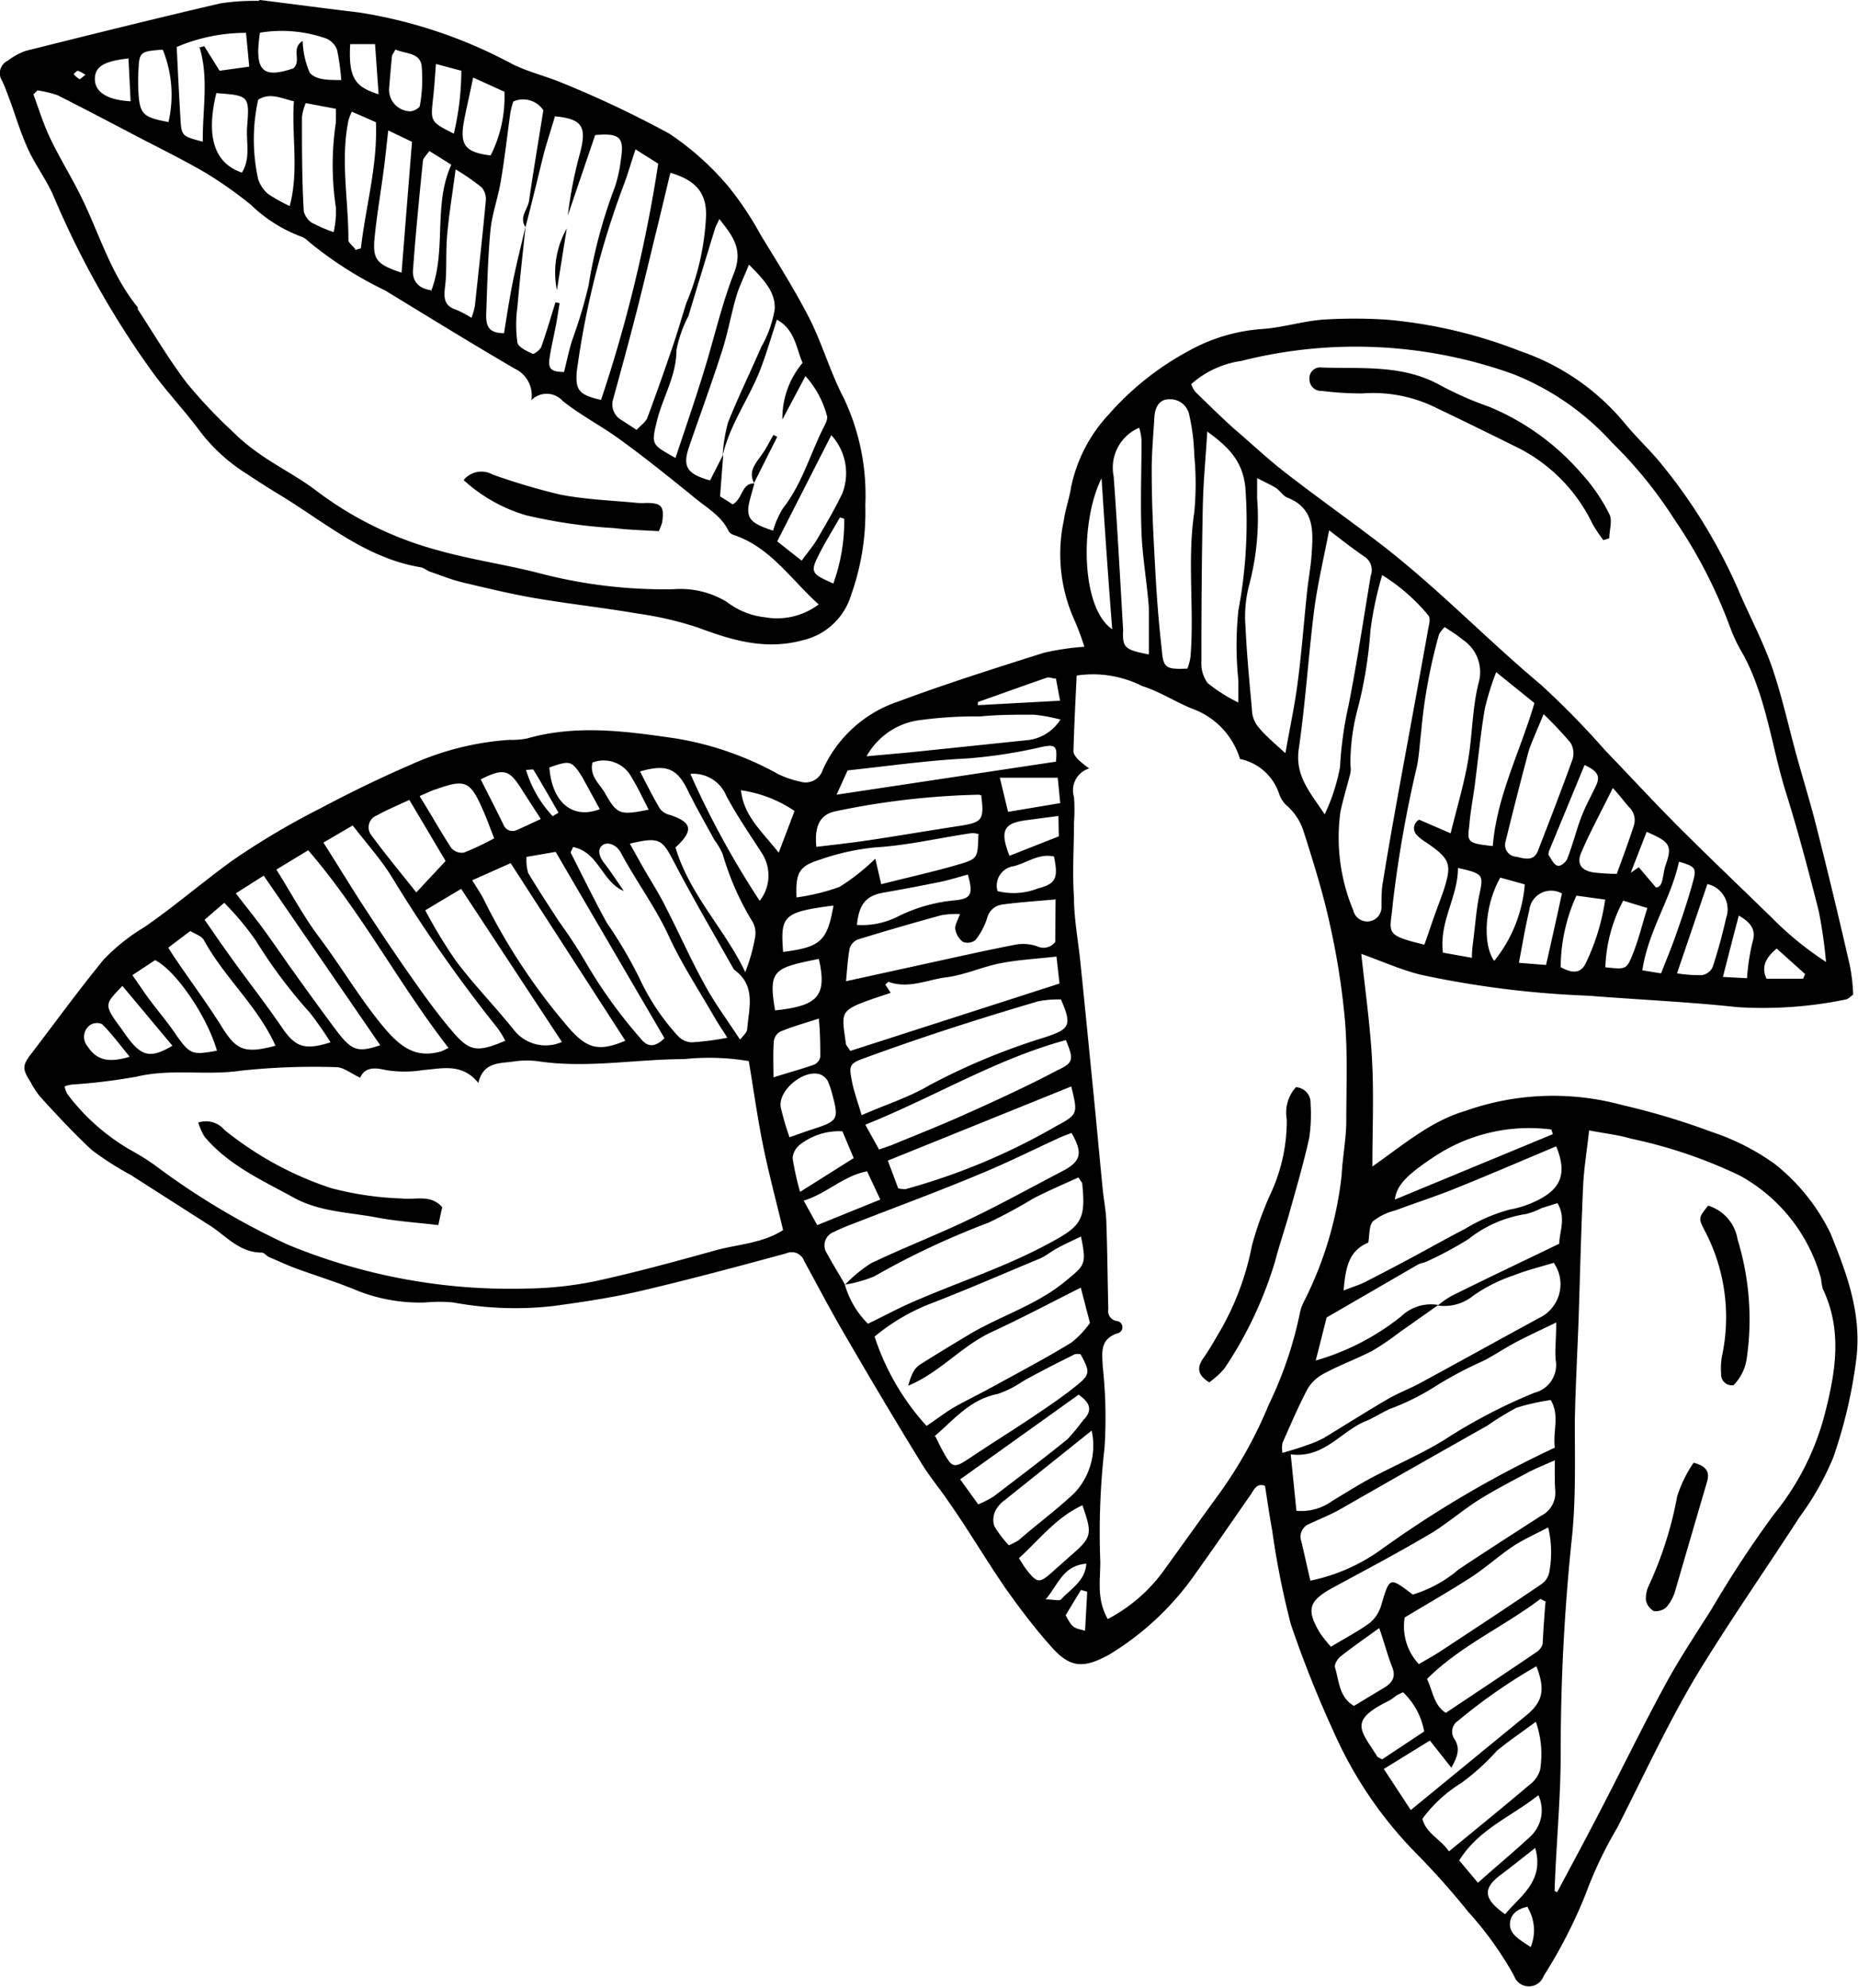 <svg id="Layer_1" data-name="Layer 1" xmlns="http://www.w3.org/2000/svg" viewBox="0 0 103.99 111.25"><path d="M231.71,273.81c1.73-1.21,3.26-2.54,5.2-3.11a14.69,14.69,0,0,1,8.78-.33,40,40,0,0,1,5,1.5,13.05,13.05,0,0,1,3.53,1.79,11.16,11.16,0,0,1,3.13,3.89c.9,2.23,1.75,4.45,1.45,7a27,27,0,0,1-1.3,5.56,15.88,15.88,0,0,1-1.88,3.32c-1.94,3-4,5.94-5.85,9-1.6,2.71-2.92,5.57-4.35,8.38a22.82,22.82,0,0,0-1.78,3.74,27.61,27.61,0,0,1-2.34,4.56.88.88,0,0,1-1.66,0,19.08,19.08,0,0,0-2.57-3.59,43.55,43.55,0,0,0-2.93-3.29,22.83,22.83,0,0,1-4.6-6.79,62.78,62.78,0,0,1-2.39-6,46.08,46.08,0,0,1-1.05-5.28c-.15-.82-.27-1.65-.4-2.48-.48-.17-.62.24-.81.51-1,1.43-2,2.9-3,4.29a16,16,0,0,1-4.91,4.65c-1.46.8-2.21.76-3.31-.52-.89-1-1.73-2.11-2.51-3.22-1.06-1.54-2-3.14-3.08-4.69-.53-.8-1.16-1.53-1.65-2.35-1.46-2.37-2.88-4.77-4.28-7.18-.78-1.34-1.5-2.71-2.24-4.07a.74.74,0,0,0-1-.43c-2.73.74-5.47,1.48-8.22,2.12-1.59.37-3.21.61-4.83.83a19.07,19.07,0,0,1-5.59-.2,8.14,8.14,0,0,0-1.56,0,9.46,9.46,0,0,1-4-.74c-1.06-.43-2.16-.77-3.23-1.16-.51-.19-1-.42-1.52-.64-.14-.06-.27-.25-.4-.25-1.31,0-2.05-1-3-1.57l-4.33-2.77a17.17,17.17,0,0,1-2.2-1.41c-1-.93-2-2-2.9-3a4.77,4.77,0,0,1-.52-.8c-.48-.75-.47-.93.1-1.66,1.33-1.74,2.62-3.52,4-5.2A10.93,10.93,0,0,1,163,260.4c1.69-1.17,3.24-2.51,4.9-3.71a41.91,41.91,0,0,1,4.92-2.92c1.65-.88,3.34-1.7,5.05-2.44a16,16,0,0,1,5.54-1.4,4.4,4.4,0,0,0,1-.08c2.77-.79,5.56-.4,8.31,0a17.68,17.68,0,0,1,5.74,2,5.33,5.33,0,0,0,1.24.42,1,1,0,0,0,1.24-.64,7.08,7.08,0,0,1,4.22-3.84c2.68-1,5.41-1.86,8.15-2.73a14.54,14.54,0,0,1,2.28-.34,14,14,0,0,0-.59-1.57,9,9,0,0,1-.56-5.5c.09-.63.31-1.24.41-1.87a8.45,8.45,0,0,1,2.12-4.08,16.07,16.07,0,0,1,4.46-3.54,9.84,9.84,0,0,1,4.19-1.23c1.11-.09,2.2-.43,3.31-.52a28.19,28.19,0,0,1,3.56,0,26.81,26.81,0,0,1,7.49,1.76,13.07,13.07,0,0,1,5.92,4.12c.64.77,1.38,1.45,2,2.22a30.14,30.14,0,0,1,4.28,7c.62,1.46,1.38,2.87,1.9,4.36.57,1.66.94,3.39,1.41,5.08.35,1.26.74,2.52,1.06,3.79q1,3.94,1.9,7.9a11,11,0,0,1,.17,1.55c-.16.11-.28.25-.41.27a22.87,22.87,0,0,1-6.07.43c-2.78-.3-5.58-.42-8.36-.64a54.33,54.33,0,0,1-9.35-1.17c-1.13-.28-2.21-.77-3.34-1.17.2,1.9.49,3.9.6,5.9S231.71,271.72,231.71,273.81Zm-29.51,6.61a8,8,0,0,1,1.44-1.19c1.84-.88,3.74-1.61,5.57-2.49s3.46-1.79,5.19-2.69c1-.53,1.12-1,.47-2.12l-.54.21c-1.52.69-3,1.44-4.56,2.08-2.38,1-4.79,1.88-7.19,2.82a9.4,9.4,0,0,0-1,.43.8.8,0,0,0-.4,1.2c.32.59.68,1.16,1,1.73a5,5,0,0,0,1.3,2.21c.73-.35,1.42-.72,2.13-1.05,2.57-1.16,5.27-2,7.78-3.33,2-1.05,2.3-1.36,2.08-3.46,0-.07-.08-.13-.21-.35-.83.38-1.7.75-2.53,1.18a27.85,27.85,0,0,1-2.52,1.36,44.39,44.39,0,0,0-6.38,3A7.34,7.34,0,0,1,202.2,280.42Zm33.17,1.17a5.47,5.47,0,0,1,.74-.52c2-1,4-1.94,6.06-2.94,0-.65.4-1.42-.1-2.27l-.89.28a4.2,4.2,0,0,1-.87.33,6.81,6.81,0,0,0-3.23,1.41,20.94,20.94,0,0,1-2.29,1.23c-.17.09-.38.1-.55.2l-5.09,2.95-.61,2.41a13.73,13.73,0,0,0,4.78-2.47,2.41,2.41,0,0,1,2.08-.64l-2.24,1.58a14.13,14.13,0,0,1-1.48,1c-.88.45-1.81.79-2.68,1.26a2.26,2.26,0,0,0-.93.88c-.52,1-.95,2-1.39,3a1.51,1.51,0,0,0,0,.56c.5-.15.93-.27,1.35-.43A5.5,5.5,0,0,0,229,289c1.19-.72,2.35-1.46,3.55-2.16.58-.34,1.22-.58,1.82-.9,2.23-1.21,4.46-2.45,6.69-3.66a2.09,2.09,0,0,0,.8-3.08c-.76.23-1.53.42-2.26.71a8.8,8.8,0,0,0-2.23,1.12A2.57,2.57,0,0,1,235.37,281.59ZM216.9,299.14a9.08,9.08,0,0,0,3.24-2.86c1-1.38,2-2.79,3-4.16a24.37,24.37,0,0,0,2.78-5,21.75,21.75,0,0,0,1.75-5.19,2.55,2.55,0,0,1,.21-.56,20.58,20.58,0,0,0,2.11-7.07c.05-1,.25-2,.26-3,0-1.87.08-3.76-.07-5.62a41.7,41.7,0,0,0-.85-5.43c-.38-1.75-.92-3.47-1.46-5.17a3.24,3.24,0,0,0-.86-1.39,1.64,1.64,0,0,1-.51-.71A2.93,2.93,0,0,0,224.3,251a4.32,4.32,0,0,0-2.56-2.77c-1-.38-1.91-1-2.91-1.31a6.13,6.13,0,0,0-3.67-.59c-.07,1.44-.14,2.84-.18,4.24,0,.16.15.34.27.47a6.3,6.3,0,0,0,.61.49,1.28,1.28,0,0,0-.85,1.6,9.76,9.76,0,0,1,0,1.43c0,1.4-.1,2.8,0,4.19,0,1.22.24,2.44.36,3.66.26,2.5.5,5,.75,7.49.17,1.7.32,3.41.49,5.11.06.63.19,1.26.21,1.9.06,1.63.07,3.26.11,4.89a.56.56,0,0,0,.5.66.35.35,0,0,1,0,.69c-1,.35-.84,1.1-.81,1.87a26.44,26.44,0,0,1,.1,4.53,41.89,41.89,0,0,0-.24,6.33C216.5,296.89,216.25,298,216.9,299.14Zm40.2-36.78a26.54,26.54,0,0,0-.41-2.86c-.56-2.2-1.14-4.41-1.82-6.58-.81-2.57-1.09-5.31-2.39-7.74a9.14,9.14,0,0,1-.77-1.61,27.4,27.4,0,0,0-3.11-6,24.06,24.06,0,0,0-3.46-4.26,14.83,14.83,0,0,0-5.57-3.86,26.07,26.07,0,0,0-15.19-.73,5.38,5.38,0,0,0-2.81,1.3,1.65,1.65,0,0,0,.22.42c.71.69,1.42,1.39,2.16,2.06,1,.85,1.9,1.71,2.91,2.49,1.79,1.39,3.64,2.69,5.43,4.07,3.12,2.42,5.85,5.27,8.87,7.8a47.87,47.87,0,0,1,3.59,3.67c1.38,1.43,2.72,2.89,4.12,4.29,1.71,1.71,3.47,3.38,5.2,5.07A18.22,18.22,0,0,0,257.1,262.36Zm-98.58,7a1.61,1.61,0,0,0,.14.38,11.77,11.77,0,0,0,3.55,3.15,14.62,14.62,0,0,1,1.32.82,41.15,41.15,0,0,0,7.47,4.47,32.57,32.57,0,0,0,13.42,2.46,20.17,20.17,0,0,0,3.79-.41c2.25-.49,4.48-1.1,6.71-1.72,1.25-.35,2.61-.38,3.81-1.14-.37-1.55-.78-3.08-1.1-4.63s-.55-3.21-.82-4.83a13.33,13.33,0,0,0-3.63-.11c-2.69,0-5.38.52-8.09.13a4.83,4.83,0,0,0-1.42,0c-.78.12-1.71,0-2,1.2-.92-1.14-2.07-.79-3.08-.72a6.49,6.49,0,0,1-2.11,0c-.61-.15-1.17-.16-1.42.43-.51-.23-.93-.59-1.34-.59a38.4,38.4,0,0,0-5.37.2c-1.93.28-3.87-.13-5.8.33a32.41,32.41,0,0,1-3.58.44A1.52,1.52,0,0,0,158.52,269.33Zm83.39,45,.14.07c.82-1.54,1.64-3.06,2.44-4.61,1.21-2.33,2.36-4.7,3.61-7,.79-1.46,1.72-2.85,2.61-4.26a61.08,61.08,0,0,1,3.48-5.29,14.71,14.71,0,0,0,2.87-5.72c.59-2.32.95-4.61-.14-6.89a3.51,3.51,0,0,1-.1-.58,9.41,9.41,0,0,0-4.54-5.76,26.93,26.93,0,0,0-6.1-2.07c-.71-.21-1.45-.29-2.34-.46-.13,1.19-.3,2.2-.34,3.23-.11,2.47-.17,4.94-.25,7.41-.07,1.87-.17,3.74-.21,5.62,0,2.11.06,4.21-.14,6.32a115.19,115.19,0,0,0-.65,12C242.27,309,242,311.65,241.91,314.3Zm-26-31.77-.52-2c-1.69.85-3.32,1.71-5,2.49s-2.88,2.26-4.66,3c.2-.71.35-1,.75-1.24.87-.55,1.75-1.08,2.63-1.61,1.77-1.06,3.79-1.65,5.42-3,1.09-.9,1.2-.92.87-2.5-.44.21-.86.4-1.27.62s-.66.44-1,.6c-2,.83-3.95,1.68-5.95,2.46a11.27,11.27,0,0,0-3.33,1.92,13.72,13.72,0,0,0,2.91,5c.47-.32.94-.67,1.46-1,.72-.41,1.47-.77,2.2-1.17,1.49-.82,3-1.61,4.45-2.5A5.31,5.31,0,0,0,215.93,282.53Zm16.33-41.82a19.52,19.52,0,0,0-.64,3.06,24,24,0,0,1-.7,4.32,11.82,11.82,0,0,0-.42,3.18,1.44,1.44,0,0,1,0,.46c-.18.73-.41,1.45-.56,2.18a10.57,10.57,0,0,0,.72,5.5.8.8,0,0,0,1.58-.21c0-.48,0-1,.09-1.43.25-1.57.53-3.13.81-4.69.57-3.13,1.15-6.26,1.71-9.39.05-.27.16-.64,0-.8A10.52,10.52,0,0,0,232.26,240.71ZM242,282.54c-.89.43-1.56.74-2.21,1.08s-1.22.73-1.85,1.06a21.52,21.52,0,0,0-2.73,1.45,13.43,13.43,0,0,1-2.55,1.26c-.45.21-.88.49-1.34.68-1.39.57-2.31,2.09-4.18,1.85l.32,3.16a2.94,2.94,0,0,0,2-.55c.75-.45,1.49-.92,2.26-1.33,1.33-.7,2.73-1.3,4-2.08a30.17,30.17,0,0,1,5.07-2.65,1.6,1.6,0,0,0,1.18-1.83C241.92,284.05,242,283.45,242,282.54Zm-.08,7c-.12-.89.29-1.81-.23-2.66a12.78,12.78,0,0,0-1.91.43,15.9,15.9,0,0,0-1.63,1Q234,290.65,229.9,293c-.55.31-1.14.54-1.71.81a.77.77,0,0,0-.45,1c.17.73.33,1.46.5,2.18a10.3,10.3,0,0,0,3.92-1.71A60.38,60.38,0,0,1,241.89,289.56Zm-7.29-28.17c.2-.56.36-1.05.53-1.53s.37-1,.53-1.46c.49-1.51.39-1.78-1-2.73a2.4,2.4,0,0,1-.47-.37.54.54,0,0,1,.11-.88l1.76.76c.37-1.51.78-2.85,1-4.22s.22-2.88.58-4.25a2.17,2.17,0,0,0-.91-2.37c-.29-.25-.62-.45-1-.7a1.77,1.77,0,0,0-.32.41,29.75,29.75,0,0,0-1,5.46c-.08.64-.11,1.28-.23,1.9a67.44,67.44,0,0,0-1.35,7.64C232.72,260.76,232.28,260.82,234.6,261.39Zm-7.78-10.73c.26-1.48.53-2.72.69-4,.21-1.61.33-3.23.5-4.85.07-.75.22-1.5.27-2.25.09-1.28.17-2.57-1.36-3.17-.25-.1-.41-.39-.64-.54s-.59-.31-1.05-.55v1.13a14.58,14.58,0,0,1-.44,4.83,6.92,6.92,0,0,0-.21,2.36c.07,1.55.22,3.09.36,4.64a1.58,1.58,0,0,0,.28.87C225.66,249.65,226.17,250.06,226.82,250.66Zm15.1,39.6c-.69.31-1.13.48-1.54.7-.94.5-1.9,1-2.79,1.56s-1.89,1.44-2.9,2c-1.7,1-3.46,1.93-5.2,2.87-1.37.75-1.53,1.22-.75,2.54a8.38,8.38,0,0,0,.62.78c.77-.47,1.51-.85,2.18-1.34a2,2,0,0,0,.64-1c.47-1.57.45-1.58,1.76-.58a7.11,7.11,0,0,0,2.57-1.41c1.5-1,3.06-2,4.61-3a1.44,1.44,0,0,0,.8-1.35C241.91,291.57,241.92,291,241.92,290.26ZM229.29,238.2c-.3,1.54-.64,3-.83,4.4-.33,2.61-.49,5.24-.87,7.84-.22,1.52.65,2.44,1.45,3.66a10.65,10.65,0,0,0,.86-2.65,20.43,20.43,0,0,1,.47-3.41c.48-2.42.84-4.87,1.25-7.3a.9.9,0,0,0-.33-1.05C230.64,239.25,230,238.75,229.29,238.2Zm.81,42.55c.55-.22,1-.35,1.33-.54.92-.47,1.83-.95,2.74-1.44s1.81-1,2.73-1.47a9.47,9.47,0,0,1,2.5-1.08,5.65,5.65,0,0,0,1.73-.61c1.17-.64,1.46-1.48.87-2.93-1.88.79-3.76,1.6-5.65,2.36-1.11.45-2.24.81-3.36,1.23a3.18,3.18,0,0,0-1.25.61c-.23.26-.18.78-.26,1.19C230.37,278.53,230.21,279.5,230.1,280.75Zm-8.74-34.81a3.26,3.26,0,0,0,.17-.65c.22-2.69-.19-5.39.21-8.08a16.63,16.63,0,0,0,0-3.23,11.25,11.25,0,0,0-.28-2.24,1.08,1.08,0,0,0-1.14-.87c-.57,0-.78.5-.81,1-.06,1-.16,2.07-.15,3.1,0,1.82.1,3.65.2,5.47.08,1.47.19,2.94.36,4.4C220,245.9,220.13,246,221.36,245.94ZM173,255.68c.8,1.25,1.51,2.43,2.26,3.58s1.66,2.52,2.53,3.76,1.6,2.27,2.5,3.31,1.35,1.1,2.89.44a6,6,0,0,0-.42-.69,80.68,80.68,0,0,1-5.94-8.49c-.62-1-1.42-1.88-2.18-2.87Zm7,11.49c-2.79-3.6-4.86-7.59-7.85-11.06l-1.78,1.08c.85,1.36,1.54,2.66,2.41,3.81,1.26,1.68,2.31,3.49,3.67,5.1.91,1.06,1.75,1.66,3.13,1.27A4.39,4.39,0,0,0,180,267.17Zm23.14,3.76c1.4-.61,2.65-1,3.78-1.67a36.7,36.7,0,0,1,6.49-2.69c1.35-.45,1.51-.65.87-2.11a6,6,0,0,0-1.26.1q-2.56.75-5.11,1.58-2.32.76-4.62,1.6c-.82.29-.89.42-.72,1.23C202.67,269.55,202.88,270.1,203.12,270.93Zm19.33-38.27c-.09,1.49-.22,2.83-.25,4.17-.06,2.9-.08,5.81-.08,8.72a1.84,1.84,0,0,0,.35,1.2,8.83,8.83,0,0,0,1.72,1.09c0-.53,0-.88,0-1.23a19.05,19.05,0,0,1,0-3.92,26.59,26.59,0,0,0,.39-6.9C224.44,234.29,223.64,233.53,222.45,232.66ZM195.61,266.6c-.31-.49-.53-.8-.72-1.14-.87-1.51-1.85-3-2.57-4.57s-1.83-3.07-2.67-4.64c-.27-.5-.81-.65-1.08-.38s-.07.7.18,1c.37.49.71,1,1.06,1.52-1.23-.52-1.4-2.18-2.84-2.46-.07.19-.15.28-.12.33.66,1.3,1.3,2.61,2,3.89a25.38,25.38,0,0,1,1.82,3.08,12.67,12.67,0,0,0,2.16,3.26,1.1,1.1,0,0,0,.79.37A15.17,15.17,0,0,0,195.61,266.6Zm-14.28-8.81c.29.47.49.76.65,1.08a34.19,34.19,0,0,0,4.79,7.22c1,1.13,1.65,1.3,3.13.68l-6.42-9.94Zm32.7,4.27c-1.14.13-2.17.18-3.17.38s-2,.66-3,.78-2.12.67-3.24.25c0,0-.11.1-.17.16l.3.46-.9.3c-2,.7-1.85.75-1.61,2.52,0,.11.11.2.25.43l11.71-3.77Zm-.05-3.2c-1.11.1-2.06.16-3,.29a1,1,0,0,0-.83.75,3.81,3.81,0,0,1-.66,1.24.72.72,0,0,1-.71.09,1.16,1.16,0,0,1-.42-.75c0-.22.15-.47.27-.8a4.73,4.73,0,0,0-1.06.07q-2.34.64-4.68,1.36a.8.8,0,0,0-.44.51c-.11.6-.14,1.21-.2,1.82l4.56-1c1.66-.36,3.32-.74,5-1.06a2.39,2.39,0,0,1,1.15.11.82.82,0,0,0,1-.25Zm20.33,42.8c.43-.25.84-.47,1.23-.73,1.89-1.24,3.77-2.48,5.64-3.75a1.06,1.06,0,0,0,.43-.66,6,6,0,0,0-.06-2.51c-.74.39-1.41.68-2,1.08-.79.53-1.5,1.18-2.3,1.7-1.19.77-2.42,1.47-3.73,2.26A3.08,3.08,0,0,0,234.31,301.66ZM178.7,259.47a27.84,27.84,0,0,0,1.71,2.82c1,1.34,2.21,2.57,3.27,3.9a2.26,2.26,0,0,0,2.67.65l-5.64-8.57Zm14-3.54c.78,2.66,2.77,4.59,3.91,7a9.87,9.87,0,0,0,.56-2,1.31,1.31,0,0,0-.14-.8,15.39,15.39,0,0,1-1.68-3.8,4.07,4.07,0,0,0-.48-.82c-.49-.9-1-1.79-1.46-2.72-.6-1.25-1.19-1.53-2.69-1.09.37.71.72,1.42,1.12,2.09a1,1,0,0,0,.58.35C193.63,254.55,193.73,255,192.73,255.93Zm22.13,13.41-10.24,4.14.58,1.55a1.72,1.72,0,0,0,.4.05,35.74,35.74,0,0,0,8.46-3.54C215.25,270.89,215.22,270.83,214.86,269.34Zm-.3-2.6c-3.91,1.07-7.36,3.19-11.2,4.73l.77,1.39.66-.23c1.43-.59,2.88-1.16,4.29-1.8,1.7-.76,3.39-1.54,5-2.39C215,268,215,267.83,214.56,266.74Zm19.33,43.09,6.44-5.28c.94-.77,1.11-1.42.59-2.77a30.89,30.89,0,0,0-4.38,3.05.73.73,0,0,0-.19,1.05c.33.54.13,1-.19,1.58l-1.2-1.52-2.58,1.59Zm2.13,2.32c1.58-1.3,3.06-2.5,4.51-3.73a1.6,1.6,0,0,0,.6-.85,5.48,5.48,0,0,0-.24-2.68c-.79.58-1.51,1.07-2.18,1.62a12.67,12.67,0,0,1-2,1.81,7.67,7.67,0,0,0-2.17,2C234.72,311.15,235.52,311.44,236,312.15ZM186,256.2l-1.63.28a2.57,2.57,0,0,0,.09.9c.55.92,1.14,1.81,1.72,2.71a27.94,27.94,0,0,1,1.56,2.39,27.21,27.21,0,0,0,3,4.15c.4.51.8.53,1.35,0Zm10.35,10.48c.11-.16.35-.35.37-.55.09-1.18.52-2.45-.74-3.34-1.13-2-2.3-4-3.37-6.05-.66-1.26-.81-1.39-2.46-1,.32.57.62,1.12.93,1.65s.79,1.29,1.13,2c.71,1.38,1.34,2.81,2.09,4.17C194.84,264.58,195.57,265.56,196.3,266.68Zm10.9,22.23c.15.3.25.52.36.72.6,1.11.65,1.11,1.67.43,1.19-.8,2.41-1.55,3.59-2.35.79-.53,1.58-1.07,2.32-1.67s.71-.76.19-1.72a.73.73,0,0,0-.33,0c-1,.5-2,1-2.95,1.54a5.58,5.58,0,0,1-1.36.68C209.17,286.85,208.28,288,207.2,288.91Zm-39.15-30.39c.59.77,1.08,1.37,1.54,2,.59.8,1.14,1.63,1.72,2.43.71,1,1.44,2,2.18,3,1,1.36,1.3,1.53,2.64,1.07l-6.52-9.49Zm51.1-13.38c0-.94,0-1.77,0-2.6-.1-1.39-.35-2.77-.41-4.16-.07-1.75,0-3.51,0-5.26a3.65,3.65,0,0,0-.13-.66,2.43,2.43,0,0,0-1.43,2.72c.21,2.86.36,5.73.53,8.6C217.72,244.76,217.83,244.88,219.15,245.14Zm22.25,53.05-.33-.18c-2.06,1.56-4.48,2.62-6.35,4.48.33.71.38,1.47,1.05,1.9,1.72-1.15,3.41-2.27,5.09-3.41a.81.81,0,0,0,.33-.45C241.28,299.75,241.33,299,241.4,298.19Zm-3-42.32c.23-2.82,1.53-5.27,2.33-8l-2.14-1.73a15.09,15.09,0,0,0-.64,2.06c-.24,1.44-.38,2.9-.57,4.35-.1.75-.25,1.49-.3,2.24C237,255.67,237.1,255.72,238.39,255.87Zm-28.57-2.79a.86.86,0,0,0-.18-.08,43.34,43.34,0,0,0-8,.92c-.9.17-1.23.82-1.11,2,1-.12,2-.23,3-.38,1.73-.26,3.46-.56,5.19-.82C209.84,254.53,210,254.39,209.82,253.08Zm-.16,2.14a1.38,1.38,0,0,0-.43-.07c-1.8.26-3.58.69-5.41.8a13.22,13.22,0,0,0-3.13.7c-1.13.35-1.33.74-1.27,2.1a11.8,11.8,0,0,0,2.41-.59,12,12,0,0,0,2-1.58l.33,1.43c1.53-.39,3-.71,4.45-1.14C209.64,256.57,209.62,256.5,209.66,255.22Zm31.59-6.77c-.31.76-.56,1.32-.78,1.89-.12.34-.19.69-.28,1q-.56,2.13-1.08,4.26a.66.66,0,0,0,.58.87c.46.1,1,.29,1.23-.34.66-1.7,1.32-3.41,1.94-5.13a1.16,1.16,0,0,0-.12-.91A21.38,21.38,0,0,0,241.25,248.45Zm-27,.36a9.29,9.29,0,0,0-1.56-.29c-1,0-2,0-3,.1a23,23,0,0,0-3.54.23,4,4,0,0,0-2.81,2l2.43-.22,6.54-.68A2.48,2.48,0,0,0,214.24,248.81ZM166.35,260c.44.63.84,1.22,1.25,1.79,1,1.42,2.1,2.8,3.08,4.24.74,1.08,1.25,1.3,2.72.83a19.42,19.42,0,0,0-1.16-1.66,28.06,28.06,0,0,1-3-4,15.69,15.69,0,0,0-1.79-2.15ZM216,288.59l-4.85,3.88a1.73,1.73,0,0,0-.55.63,1.17,1.17,0,0,0-.05.84,6.54,6.54,0,0,0,.81,1.07,3.36,3.36,0,0,0,.56-.29c1-.87,2.12-1.7,3.11-2.63A3.89,3.89,0,0,0,216,288.59Zm-6.35,4.13a6,6,0,0,0,.86-.44c1.39-1.06,2.78-2.11,4.14-3.21a13.44,13.44,0,0,0,.89-1.08c.57-.57.31-1-.27-1.41l-6.63,4.74Zm-45.33-31.16c.19.31.32.51.45.7.85,1.25,1.75,2.46,2.55,3.74s1.24,1.52,3,1.05c-1-2.22-2.86-3.81-4-5.9-.12-.24-.5-.35-.77-.52ZM201.72,253,214,251.15c.08-.87,0-1-.85-.81a28,28,0,0,1-4.1.63c-2.24.11-4.47.43-6.71.67Zm-23.91.29c-.75.35-1.3.58-1.82.87a.71.71,0,0,0-.31,1.1c.79,1.08,1.65,2.11,2.52,3.21l1.64-1.76Zm64,18.71-.08-.26a9.6,9.6,0,0,0-6.48,1.47c-1.61,1.06-2.18,1.64-2.28,2.45Zm-74.76-4.65c-.57-2-2.35-4.54-3.47-5.09l-1.27.84c.38.54.64.94.92,1.32.52.7,1.1,1.37,1.58,2.1C165.54,267.52,165.65,267.59,167.08,267.32Zm26.5-15.49a49.52,49.52,0,0,0,3.87,7.08,2.3,2.3,0,0,0,.12-2.67c-.68-1.06-1.41-2.11-2-3.23A2,2,0,0,0,193.58,251.83Zm-15.16,1.23c.63,1,1.18,2,1.78,2.91a.79.79,0,0,0,.7.24,16.13,16.13,0,0,0,1.69-.8c-.24-.6-.41-1.09-.62-1.56-.72-1.66-1-1.77-2.65-1.18C179.1,252.75,178.89,252.86,178.42,253.06Zm59.23,60.81c1-.9,2-1.72,2.91-2.57A2,2,0,0,0,241,309c-1.55,1.22-3.35,1.91-4.43,3.65Zm7.53-61.24c-.65,1.32-1.26,2.43-1.75,3.58-.27.62,0,1,.68,1.11a11.11,11.11,0,0,0,1.31.08c.34-.94.66-1.79.94-2.66a1,1,0,0,0-.27-1.09C245.83,253.41,245.61,253.12,245.18,252.63Zm-13.08,47c-.83.6-1.51,1.07-2.16,1.59-.16.13-.34.44-.29.6.23.76.22,1.66,1.06,2.15l1.66-1c.46-.27.71-.6.48-1.17S232.39,300.5,232.1,299.66Zm-23-42.19c-.55.15-1,.29-1.45.39-1.08.22-2.17.43-3.27.62s-1.38.79-1.49,1.81a4.45,4.45,0,0,0,2.33-.49,8.93,8.93,0,0,1,3.08-.88C209.27,258.83,209.38,258.59,209.07,257.47Zm-10,14.71c.6-.21,1-.36,1.42-.49,1.3-.43,1.36-.54,1-1.89a4.61,4.61,0,0,0-.27-.79.84.84,0,0,0-.43-.36c-.92-.29-2.36.91-2.19,1.85A14.75,14.75,0,0,0,199.09,272.18ZM250.46,258l-1.7,5a8.19,8.19,0,0,0,1.4.1.82.82,0,0,0,.59-.44c.3-.9.55-1.83.76-2.76A1.45,1.45,0,0,0,250.46,258Zm-17,45.22c-.2.1-.31.14-.41.2a3.48,3.48,0,0,1-.39.28c-2.33,1.14-1.6,1.65-.66,3.16l.26.13,2.35-1.56A4,4,0,0,0,233.42,303.23Zm-21.52-7.47c.17.27.29.47.43.65.59.74.71.74,1.41.12l1.07-.95c1.16-1,1.2-1.19.63-2.8C214,293.46,213.06,294.71,211.9,295.76Zm4.65-60.53c-1.23,2.33-1.25,7.28.56,8.52C216.93,240.94,216.74,238.22,216.55,235.23ZM247.87,263c.34-.88.65-1.61.9-2.36.33-.93.64-1.87.9-2.83.19-.71.09-.8-.8-1.06-.44,2.07-1.72,3.86-2.05,6.08Zm-45.82,8.84a3.56,3.56,0,0,0-2.37.74,1.09,1.09,0,0,0-.42.75,14.94,14.94,0,0,0,.42,1.9l3-1.89Zm35.23-9.71c0-.45.05-.72.08-1,.11-.86.17-1.74.35-2.59.22-1.05.21-1.12-1.21-1.44,0,1.63-1.06,3-.84,4.74Zm5.85-3.48a9.76,9.76,0,0,0-.88,4c.57.32,1.08.41,1.39-.19a12.22,12.22,0,0,0,1.1-3.59Zm-44.94,10.17c.85-.27,1.57-.46,2.27-.71a.61.61,0,0,0,.35-.42c0-.66,0-1.31-.08-2.16-.84.27-1.51.46-2.16.73a.72.72,0,0,0-.36.54C198.16,267.42,198.19,268.05,198.19,268.82Zm5.24,5.26c-1.35.26-2.24,1.24-3.55,1.64l.76,1.37,3.53-1.43Zm38-11.55c.33-1.45.61-2.71.89-4a1.23,1.23,0,0,0-1.83.95c-.22.91-.37,1.84-.58,2.93Zm-2.89-.24a7.81,7.81,0,0,0,1.7-4.27l-1.37-.38C238,259.16,237.86,261.35,238.52,262.29Zm-40.24,2.78c2.34-.25,2.91-.77,2.43-2.88C198.22,262.7,197.89,262.79,198.28,265.07Zm-36.55-1.37c-.93,1-1.09,1-.16,2.26.22.29.41.6.64.87.69.83,1.2.89,2.32.22Zm20.06-11.55c.42.84.85,1.67,1.26,2.51a.55.55,0,0,0,.79.3c.42-.18.83-.38,1.31-.6-.42-.65-.79-1.21-1.14-1.77C183.38,251.59,183.06,251.51,181.79,252.15Zm65.31,7.2-1.37-.42a8.52,8.52,0,0,0-1,3.73c1.14.12,1.18.14,1.53-.73S246.8,260.28,247.1,259.35Zm-45.55-.15c-2.82.37-3,.55-2.84,2.6C200.83,261.53,201.2,261.2,201.55,259.2Zm-10.36-5.36c-.34-.65-.63-1.28-1-1.88a1.76,1.76,0,0,0-2.15-.76c-.18.78.42,1.2.71,1.73C189.44,254.11,189.61,254.16,191.19,253.84Zm49.63,58.1c-.69.54-1.26,1-1.86,1.45-1.11.8-1.09,1.39.16,2.27C240,314.62,241.36,313.8,240.82,311.94Zm-26.6-58.47-.14-1.42h-3.24l.46,1.91Zm29.35-2.14-2,4.84c0,.07-.06.18,0,.23.14.21.27.51.47.57s.49-.2.56-.39c.3-.77.5-1.58.79-2.35.23-.59.54-1.15.81-1.72S244.31,251.68,243.57,251.33Zm-32.84,7.07a3.68,3.68,0,0,0,2.23-.15c1-.26,1.17-.55.91-1.79-.83-.19-1.49.34-2.24.54A1.1,1.1,0,0,0,210.73,258.4Zm-12.26-2.17.88-2.32a7.17,7.17,0,0,0-3-1.16C196.53,254.19,197.5,255,198.47,256.23Zm-12.84-4.75c.14,1.94,1.29,2.92,2.82,2.33l-1-1.83C186.88,251.08,186.82,251.07,185.63,251.48Zm61.93,6.71c.43,0,.36-.72.54-1.24.39-1.1.25-1.31-1.06-1.87l-.89,2.29.45-.31Zm-33.44-4-1.74.23c-1.33.16-1.56.58-1,2l2.76-1.09Zm-4.51-6.41,0,.21,4.6-.25L214,246.5c-.21,0-.38-.1-.51-.05C212.21,246.89,210.92,247.36,209.61,247.82Zm42.6,11.94c-.31,1.18-.59,2.26-.9,3.48l1.35.07a11.89,11.89,0,0,1,.3-2C253.18,260.65,253,260.21,252.21,259.76Zm-90.09,7.92c-.58-.7-1-1.28-1.53-1.8a.7.7,0,0,0-.69.07.81.81,0,0,0-.13,1.16C160.32,267.89,161,268,162.12,267.68Zm93.68-4.34.11-.26-1.59-1.43c-.59.5-.89,1-.57,1.69Zm-42.41,34.74c.45,0,.78.1.88,0,.52-.59,1.34-1,1.41-2C214.37,296.16,214.15,297.2,213.39,298.08Zm27,17.2c-.59.12-1,.43-1,1s.59.87,1.16,1.26A2.48,2.48,0,0,0,240.4,315.28Zm-24.66-17.63-.35-.1-.86,1.42c.39.69.39.69,1.09.86Zm-29.89-43.43.3-.17c-.46-.8-.92-1.61-1.4-2.4,0-.05-.2,0-.42,0A6.53,6.53,0,0,0,185.85,254.22Z" transform="translate(-154.9 -208.52)"/><path d="M169.44,208.52c1.86.23,3.71.48,5.57.7a26.8,26.8,0,0,1,8.57,2.89c.85.42,1.79.65,2.66,1a59.07,59.07,0,0,1,6.12,2.89,15.68,15.68,0,0,1,3.34,3,18.07,18.07,0,0,1,1.78,2.68c.91,1.49,1.86,3,2.65,4.52s1.22,3.13,2,4.61a12.7,12.7,0,0,1,1.2,6,13.77,13.77,0,0,1-.79,5,3.69,3.69,0,0,1-2.69,2.54c-2.13.58-4,0-5.93-.72a19.46,19.46,0,0,0-3.34-.77c-1.92-.33-3.86-.54-5.78-.87-1.33-.23-2.65-.55-4-.87-.62-.15-1.22-.39-1.82-.6-.19-.06-.35-.22-.54-.25-3-.5-5.24-2.42-7.7-3.94-.68-.41-1.36-.84-2-1.27a9.85,9.85,0,0,1-2.64-2.39c-.87-1.18-1.9-2.25-2.75-3.44a50.24,50.24,0,0,1-5.43-9.68c-.38-.91-1-1.72-1.42-2.62s-.68-1.78-1-2.67c-.16-.41-.29-.82-.48-1.21a.78.78,0,0,1,.31-1.13,3.77,3.77,0,0,1,1-.55c3.63-.91,7.26-1.81,10.9-2.66a12.55,12.55,0,0,1,2.14-.14Zm27.68,27.06,0,0c-.06.23-.13.46-.19.69-.35,1.2-.16,1.5,1.24,1.95a5,5,0,0,1,.55-1.25c1.1-1.4,1.54-3.11,2.34-4.65.08-.16.18-.4.12-.54a5.35,5.35,0,0,0-1.2-2.21L198.69,232a4.8,4.8,0,0,1,1.13-3.17c-.36-.81-.41-1.85-1.44-2.42-.3.94-.55,1.78-.85,2.59-.61,1.7-1.75,3.17-2.18,5a8.52,8.52,0,0,1,.3-1.84c.57-1.43,1.25-2.81,1.86-4.23a6.24,6.24,0,0,0,.75-2.1c.05-1-.65-1.69-1.44-2.5-.29.72-.56,1.25-.72,1.81-.29,1-.46,2-.78,3-.58,1.81-1.24,3.6-1.86,5.41-.37,1.09-.11,1.5,1.18,1.86l.74-1.45-.18,2.34.71.45C196.49,236.42,196.39,235.56,197.12,235.58Zm-12.81-14.35c-.37-.55.13-1,.2-1.47.24-1.66.52-3.31.8-5.07a1.36,1.36,0,0,0-1.68-.49,5.25,5.25,0,0,0-.16.59c-.18,1.29-.32,2.58-.54,3.86-.15.93-.49,1.83-.58,2.76-.15,1.58-.18,3.17-.24,4.76,0,.57.12,1,1,1,.16-1,.3-1.92.49-2.87s.48-2.09.72-3.13c-.16,1.51-.33,3-.46,4.52a7.18,7.18,0,0,0,0,2c.05.27.53.48.86.64.09,0,.42-.23.48-.41.29-.82.53-1.65.79-2.48l.23.05c-.07.42-.13.84-.21,1.26-.12.62-.27,1.24-.36,1.87s.22.71.82.72c.15-.61.27-1.18.44-1.74a27.27,27.27,0,0,0,.93-3.09,27.66,27.66,0,0,1,1.47-5.51,7.92,7.92,0,0,0,.35-1.62c.18-1.18-.09-1.42-1.45-1.3l-1.53,4.5a23.71,23.71,0,0,1,.7-3.55c.36-1.44.1-1.85-1.42-2-.19.65-.41,1.32-.6,2C185,218.46,184.68,219.84,184.31,221.23ZM157,213.58l-.23.22c.3.82.56,1.66.93,2.44.51,1.07,1.14,2.09,1.67,3.15,1.07,2.12,1.7,4.45,3.24,6.33,0,0,0,.07,0,.11.89,1.36,1.72,2.77,2.7,4.07a26.86,26.86,0,0,0,2.53,2.7,11.24,11.24,0,0,0,1.55,1.3c1,.71,2.13,1.28,3.1,2a19.75,19.75,0,0,0,6.92,3.42c1.84.52,3.74.79,5.59,1.26a27.62,27.62,0,0,0,7.58.92,5,5,0,0,1,3,.71,4.26,4.26,0,0,0,2.14.86,3.87,3.87,0,0,0,3-.72c-1.6-1.45-2.72-3.21-4.76-3.89a.54.54,0,0,1-.28-.21c-.43-.92-1.33-1.36-2.06-2-1.3-1.05-2.6-2.1-3.95-3.08-1.06-.78-2.24-1.39-3.27-2.2a1.2,1.2,0,0,0-1.76-.05,1.65,1.65,0,0,0-.94-1.77c-2.43-1.42-4.83-2.9-7.24-4.37a21.2,21.2,0,0,1-4.31-2.76,1,1,0,0,0-.4-.26,8.14,8.14,0,0,1-2.81-1.78,23.36,23.36,0,0,0-2.52-1.78c-1.34-.78-2.74-1.46-4.11-2.18s-2.8-1.47-4.21-2.18A6.69,6.69,0,0,0,157,213.58Zm33.53,19c.25-.27.51-.44.6-.67.51-1.37,1-2.76,1.47-4.15.25-.75.47-1.51.71-2.27a14.26,14.26,0,0,0,1.11-4.95c0-1.24-.58-1.93-2-2.35l-.69,2.88c-.4,1.62-.78,3.24-1.19,4.85s-.87,3.29-1.32,4.93a1,1,0,0,0,.4,1.14Zm-2-1.65a79.2,79.2,0,0,0,3.21-13.25l-1.27-.8c-.27.8-.45,1.45-.69,2.07a47.75,47.75,0,0,0-2.6,10.37C187.1,230.38,187.31,230.63,188.61,230.92Zm4.16,3.27c.56-1.68,1.1-3.25,1.59-4.84.58-1.86,1-3.77,1.71-5.58.51-1.3-.08-2.06-.83-3-.12.27-.2.4-.24.53-.5,1.63-1,3.27-1.49,4.9a7,7,0,0,0-.67,1.9c0,1.47-.78,2.66-1.1,4S191.37,233.39,192.77,234.19ZM180.4,218c-.18,1.37-.37,2.51-.47,3.65s0,2-.13,3c-.07.62,0,1,.64,1.21a5.92,5.92,0,0,1,.85.45,4.26,4.26,0,0,0,.19-.67c.21-2,.43-3.93.61-5.89a1,1,0,0,0-.24-.75A13,13,0,0,0,180.4,218Zm21,14.93-3,5.89,1.37,1.08c.35-.49.64-.82.86-1.19.49-.85,1-1.7,1.42-2.59A3.14,3.14,0,0,0,201.43,232.88Zm-27.84-11.36a5.29,5.29,0,0,0,.14-1.43,15.89,15.89,0,0,1,0-4.77c0-.22,0-.45,0-.76l-1.69-.32a3,3,0,0,0-.21.79c0,1.75,0,3.5.1,5.25a1.08,1.08,0,0,0,.44.65A8.92,8.92,0,0,0,173.59,221.52Zm-2.46-1.46c.55-2,.11-4,.25-5.92-.75-.18-1.34-.5-2-.09a10.28,10.28,0,0,0,0,4.45,1.81,1.81,0,0,0,.56.83A9.08,9.08,0,0,0,171.13,220.06Zm6.27,3.73c.2-2.5.39-4.9.59-7.38l-1.33-.64c-.1.85-.16,1.51-.25,2.17-.17,1.33-.41,2.67-.53,4C175.78,223.05,176,223.33,177.4,223.79Zm-11.34-12.65.3-.09.86,1.38,1.66-.23-.18-1.89a9.81,9.81,0,0,0-3.88.79c.07,1.41.13,2.71.21,4,.05,1,.11,1,1.25,1.3C166.23,214.64,166.6,212.89,166.06,211.14Zm13,13.62c.88-2.27.1-4.81,1.13-7.07l-1.23-.77c-.17.25-.35.4-.36.56-.21,2.06-.41,4.11-.56,6.17C178,224.2,178.26,224.65,179,224.76Zm-4.25-2.3.32-.09c.26-2.33.94-4.61.84-7.06l-1.35-.59a3.27,3.27,0,0,0-.19.5c-.45,2.21,0,4.43,0,6.65C174.36,222.07,174.63,222.27,174.78,222.46ZM174,213a13,13,0,0,0-.23-1.67,1.1,1.1,0,0,0-.6-.65,7.49,7.49,0,0,0-3.72-.33c-.32,2.14.13,2.58,1.86,2,.5-.42-.16-1.11.53-1.54a4.87,4.87,0,0,0,.39,1.77C172.57,213,173.27,213,174,213Zm9.12.65-1.74-.79c-.2,1-.39,1.75-.53,2.55-.21,1.25.12,1.64,1.51,1.81A7.24,7.24,0,0,0,183.13,213.61Zm-16.12.12c-.58,2.41-.1,3.89,1.44,4.41.5-.8.23-1.7.29-2.54C168.87,213.87,168.84,213.87,167,213.73Zm-2.68,1.62a6.74,6.74,0,0,0-.31-4.09c-1.26.09-1.31.13-1.36,1.12a11.43,11.43,0,0,0,0,1.31C162.73,214.91,162.91,215.09,164.33,215.35Zm12.7-4.07c-.11.2-.17.26-.18.33-.06.6-.11,1.19-.16,1.78a1.21,1.21,0,0,0,1.18,1.32c.19,0,.53-.19.54-.32a8.31,8.31,0,0,0,.1-2.22C178.4,211.45,177.61,211.55,177,211.28ZM180.3,216a15.47,15.47,0,0,0,.42-3.52l-1.42-.38c-.06.77-.1,1.4-.17,2C179,215.32,179,215.35,180.3,216Zm-18.21-4.21c-1.41.16-1.87.47-1.88,1.14s.57,1.18,2,1.26Zm14,2-.2-2.8h-1.39C174.39,212.89,174.78,213.38,176.07,213.79Zm26.08,23.77-.26-.08c-.39.69-.81,1.35-1.16,2.05-.51,1-.47,1.1.79,1.65A10.22,10.22,0,0,0,202.15,237.56Zm-42.48-24.84a1.63,1.63,0,0,0-.43-.24c-.07,0-.16.12-.24.19a1.31,1.31,0,0,0,.32.27C159.37,213,159.49,212.84,159.67,212.72Z" transform="translate(-154.9 -208.52)"/><path d="M227.43,269.37a.87.87,0,0,1,.82.91,9.32,9.32,0,0,1-.07,1.91c-.31,1.4-.71,2.78-1.1,4.16-.25.92-.57,1.82-.81,2.75a22.14,22.14,0,0,1-2.83,6,4.7,4.7,0,0,1-.86.79c-.64-.39-.71-.81-.34-1.34s.56-.88.82-1.32a15.39,15.39,0,0,0,1.91-5,19.17,19.17,0,0,1,1.05-2.91,9.68,9.68,0,0,0,.9-4.14A2.14,2.14,0,0,1,227.43,269.37Z" transform="translate(-154.9 -208.52)"/><path d="M244.64,238.75a7.23,7.23,0,0,1-.61-.91,9.26,9.26,0,0,0-4.42-4.38q-2.15-1.07-4.3-2.1a7.94,7.94,0,0,0-4.16-.82,17.25,17.25,0,0,1-2.26-.14.65.65,0,0,1-.7-.65.6.6,0,0,1,.68-.66c2.25.08,4.55-.18,6.65,1a19.49,19.49,0,0,0,2.73,1.2,13.76,13.76,0,0,1,5.17,3.74,10,10,0,0,1,1.55,2.26c.19.36,0,.9,0,1.36Z" transform="translate(-154.9 -208.52)"/><path d="M166,271.35a1.35,1.35,0,0,1,1.46.41,18.84,18.84,0,0,0,5.94,3.25,17.56,17.56,0,0,0,4,.59c.76.09,1.61-.25,2.25.49l-.22,1c-1.15-.14-2.29-.21-3.41-.42-1.55-.3-3.16-.31-4.61-1.08-1.81-1-3.71-1.83-5.07-3.46A3.4,3.4,0,0,1,166,271.35Z" transform="translate(-154.9 -208.52)"/><path d="M250.5,276a2.37,2.37,0,0,1,1.65,1.89,15.24,15.24,0,0,1,.52,6.61,2.64,2.64,0,0,1-.75,1.55.6.6,0,0,1-.69-.64,3.85,3.85,0,0,1,.05-1,10.4,10.4,0,0,0-1-7.07C249.93,276.67,250,276.65,250.5,276Z" transform="translate(-154.9 -208.52)"/><path d="M249.69,290.39c.8.21.89.58.75,1.07-.59,2-1.17,4-1.77,6.06a2.42,2.42,0,0,1-.49.94.86.86,0,0,1-.72.23.88.88,0,0,1-.44-.62,1.64,1.64,0,0,1,.16-.8,20.89,20.89,0,0,0,1.59-5A7.11,7.11,0,0,1,249.69,290.39Z" transform="translate(-154.9 -208.52)"/><path d="M180.85,235.39a1.28,1.28,0,0,1,1.62-.31,36.14,36.14,0,0,0,3.77,1.12c1.43.28,2.9.33,4.36.47a3.85,3.85,0,0,0,.48,0c.88,0,1,.22.88,1.09a3.2,3.2,0,0,1-.19.49c-.84-.05-1.66-.07-2.48-.17a29,29,0,0,1-4.95-.72A8.91,8.91,0,0,1,180.85,235.39Z" transform="translate(-154.9 -208.52)"/><path d="M186.07,224.76a5,5,0,0,1,.55-3.45Z" transform="translate(-154.9 -208.52)"/><path d="M197.12,235.58c-.34-.61,0-1.05.35-1.52s.48-.8.72-1.2l.21.11c-.43.86-.87,1.72-1.3,2.59Z" transform="translate(-154.9 -208.52)"/></svg>